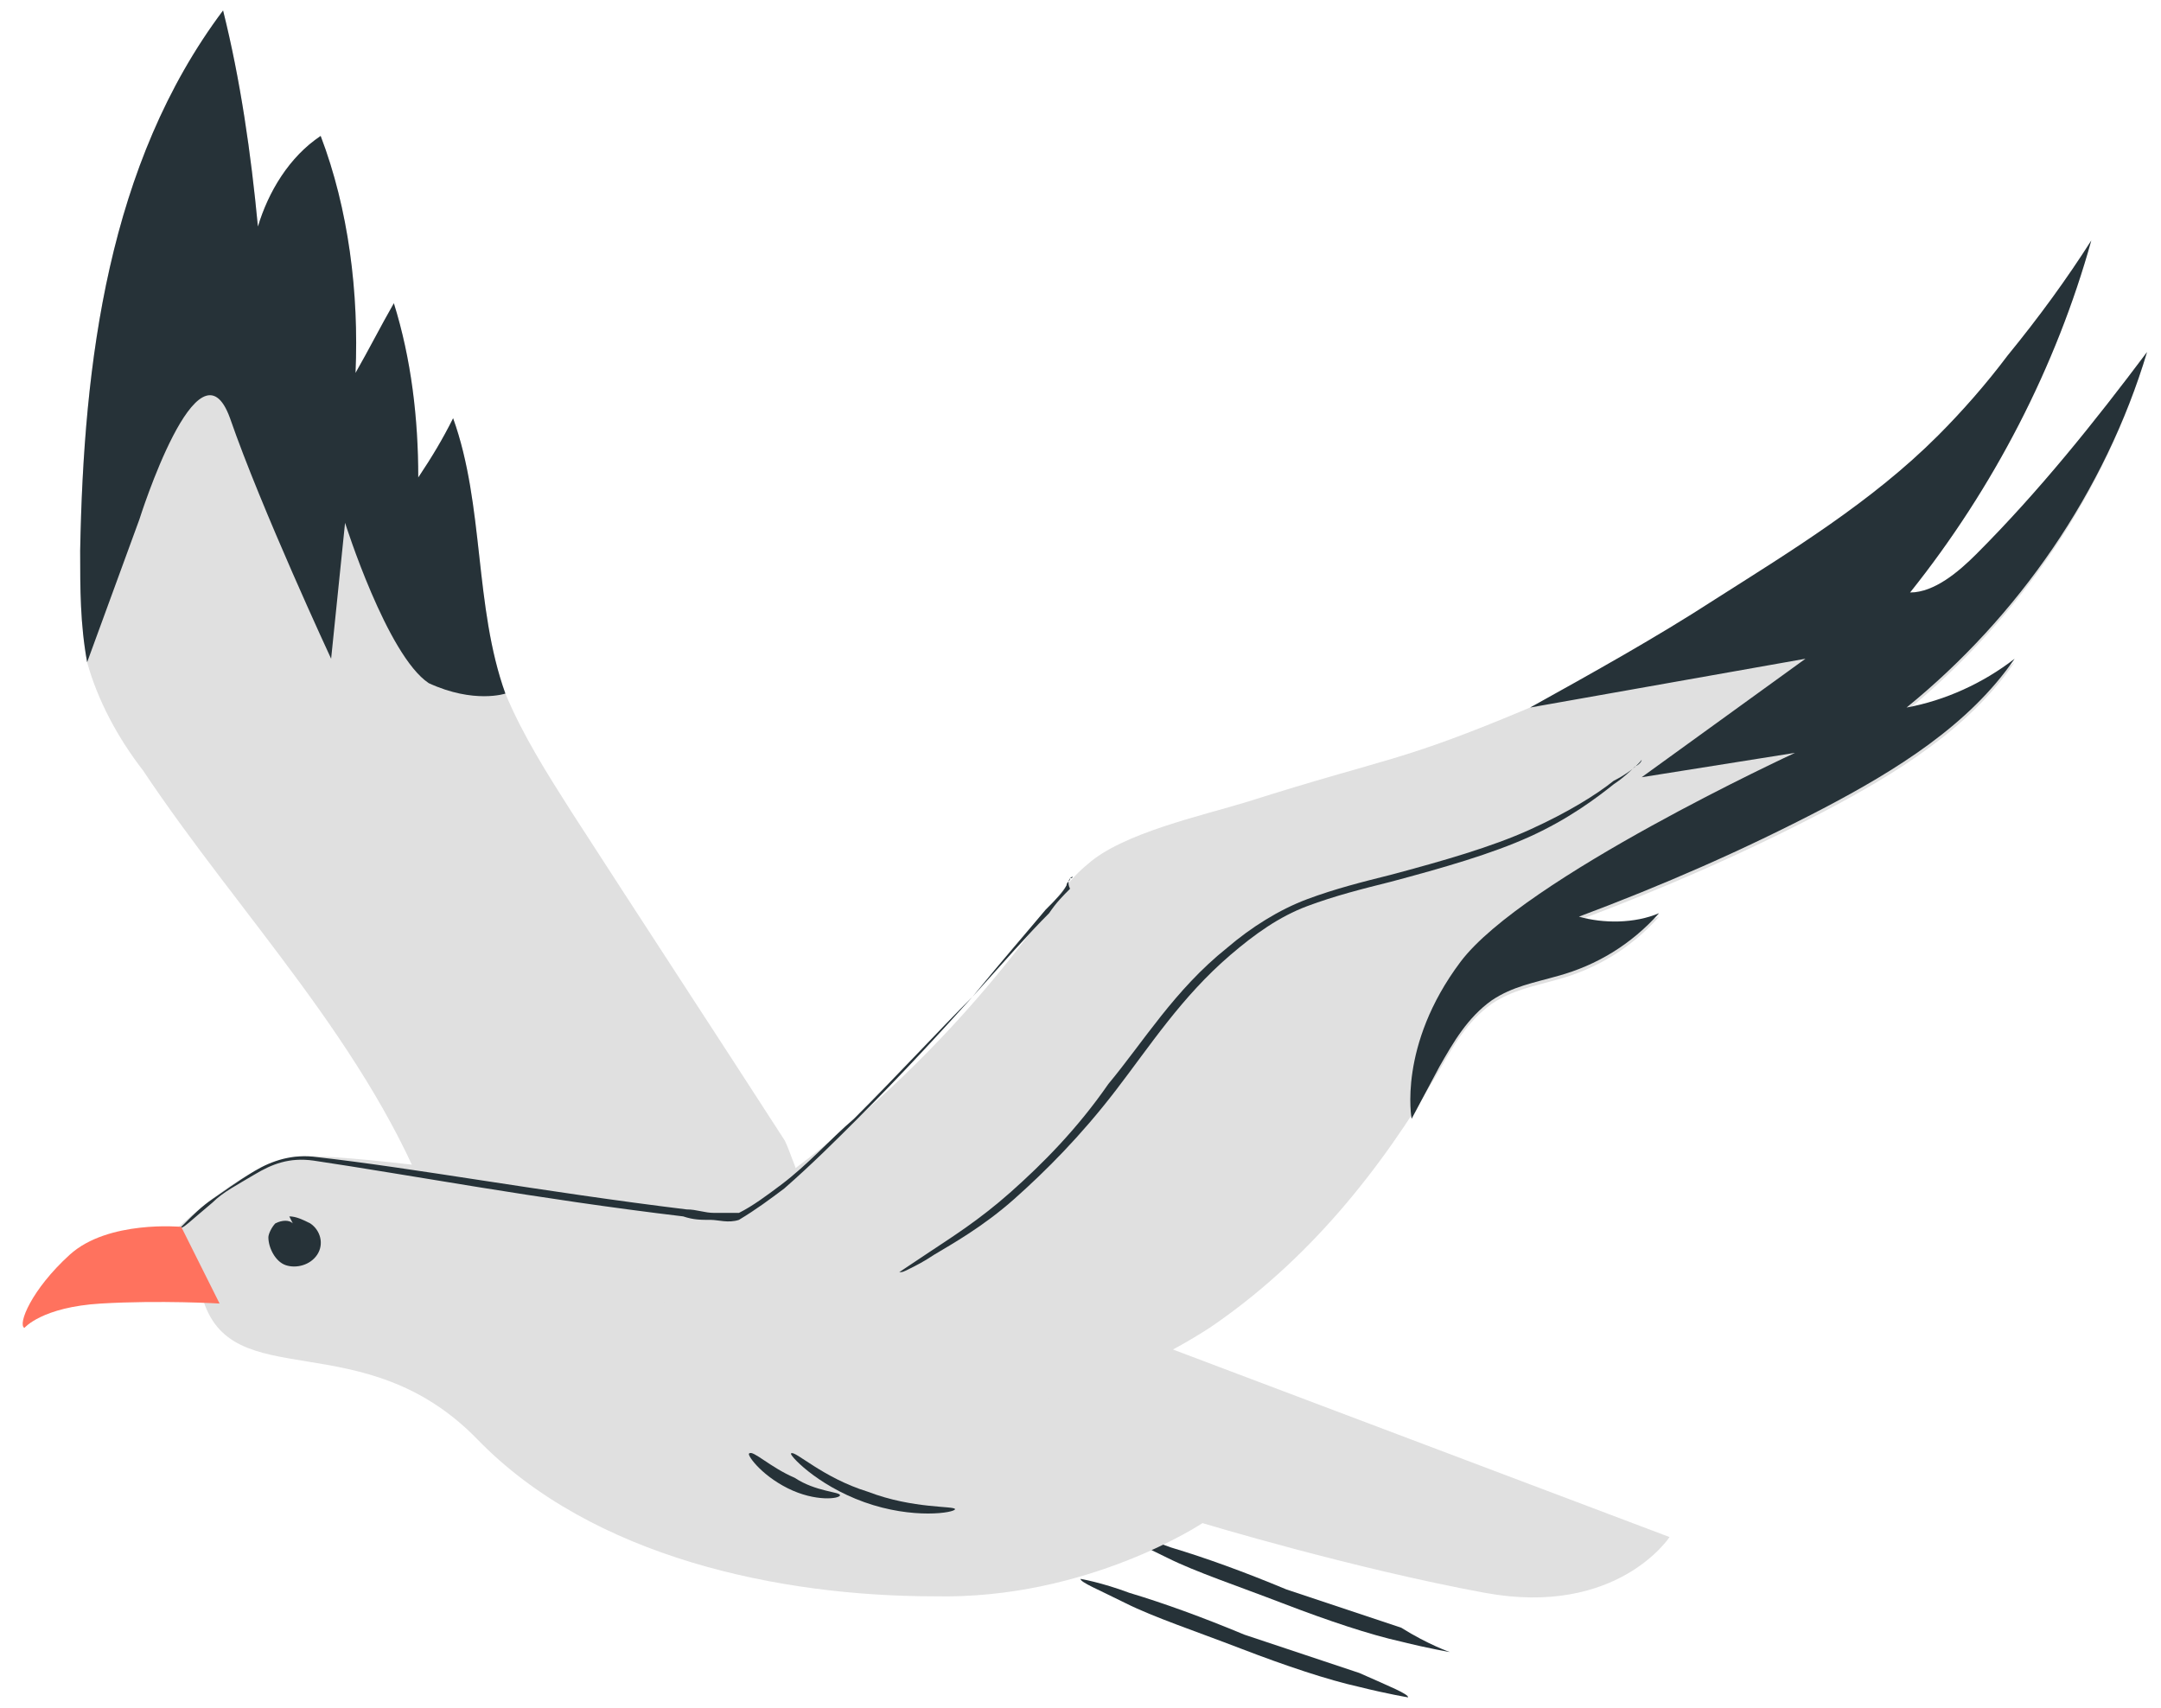 <svg width="62" height="49" viewBox="0 0 62 49" fill="none" xmlns="http://www.w3.org/2000/svg">
<path d="M40.4 48.7C40.4 48.7 39.8 48.6 39 48.4C38.1 48.2 36.9 47.8 35.6 47.3C34.3 46.8 33.1 46.4 32.3 46C31.5 45.6 31 45.4 31 45.3C31 45.3 31.6 45.4 32.4 45.7C33.4 46 34.5 46.4 35.7 46.9C36.9 47.3 38.1 47.7 39 48C39.9 48.4 40.4 48.6 40.4 48.7Z" fill="#263238"/>
<path d="M41.6 47.4C41.6 47.4 41 47.3 40.2 47.1C39.3 46.9 38.1 46.5 36.8 46C35.5 45.5 34.3 45.1 33.5 44.7C32.7 44.3 32.2 44.1 32.2 44C32.2 44 32.8 44.1 33.6 44.4C34.6 44.7 35.7 45.1 36.9 45.6C38.1 46 39.3 46.4 40.2 46.7C41 47.2 41.6 47.4 41.6 47.4Z" fill="#263238"/>
<path d="M4.5 35.8C4.5 35.8 6.7 33.5 8.4 33.2C10.2 32.9 24.6 35.3 24.6 35.3L47.9 44.1C47.9 44.1 46.4 46.4 42.6 45.7C38.8 45 34.5 43.7 34.5 43.7C34.5 43.7 31.2 45.9 26.8 45.8C22.4 45.8 17 44.7 13.7 41.3C10.4 37.9 6.6 40.1 5.8 37.2C5.6 35.9 4.5 35.8 4.5 35.8Z" fill="#E0E0E0"/>
<path d="M61.6 10.1C60.1 12.1 58.5 14.1 56.7 15.9C56.2 16.4 55.5 17 54.8 17C57.2 14 59 10.5 60 6.9C59.3 8 58.5 9.1 57.6 10.2C57 11 56.3 11.8 55.6 12.5C53.7 14.4 51.4 15.8 49.2 17.2C47.5 18.3 45.8 19.5 43.9 20.3C40.1 21.9 39.9 21.7 35.8 23C34.5 23.4 32.2 23.9 31.2 24.8C30.7 25.2 30.3 25.8 29.9 26.3C26.7 30.7 22.5 34.3 17.7 36.7L25.2 40.4C28.5 40.9 31.9 39.9 34.7 38.1C37.5 36.2 39.6 33.6 41.3 30.7C41.7 30 42.1 29.3 42.8 28.8C43.4 28.4 44 28.3 44.7 28.1C45.8 27.8 46.8 27.2 47.6 26.3C46.9 26.6 46 26.6 45.3 26.4C47.7 25.5 50 24.5 52.3 23.3C54.4 22.2 56.5 20.9 57.8 19C56.9 19.7 55.8 20.2 54.7 20.4C58 17.7 60.4 14.1 61.6 10.1Z" fill="#E0E0E0"/>
<path d="M8.4 35.1C8.3 35 8.1 35 7.9 35.1C7.8 35.2 7.7 35.4 7.7 35.5C7.7 35.8 7.9 36.2 8.2 36.3C8.5 36.4 8.9 36.3 9.1 36C9.3 35.7 9.2 35.3 8.9 35.1C8.7 35 8.5 34.9 8.3 34.9" fill="#263238"/>
<path d="M5.2 35.2C5.2 35.2 3.1 35 2 36C0.9 37 0.5 38 0.7 38.1C0.7 38.1 1.2 37.5 2.9 37.4C4.6 37.3 6.3 37.4 6.3 37.4L5.2 35.2Z" fill="#FF725E"/>
<path d="M22.5 32.7C20.5 29.6 18.4 26.4 16.4 23.3C15.7 22.2 15 21.1 14.5 19.9C13.6 17.4 13.9 14.5 13 12C12.7 12.6 12.4 13.1 12 13.7C12 12 11.8 10.3 11.3 8.7C10.9 9.4 10.6 10 10.2 10.7C10.3 8.4 10 6 9.2 3.9C8.3 4.5 7.7 5.5 7.4 6.5C7.2 4.4 6.9 2.3 6.4 0.3C3.1 4.7 2.4 10.4 2.3 15.8C2.3 16.9 2.3 17.9 2.5 19C2.8 20.1 3.4 21.2 4.1 22.1C6.9 26.3 10.6 30 12.4 34.8L24.5 37.5C24 37 22.7 33 22.5 32.7Z" fill="#E0E0E0"/>
<path d="M41.3 30.6C41.7 29.9 42.1 29.2 42.8 28.7C43.4 28.3 44 28.2 44.7 28C45.8 27.7 46.8 27.1 47.6 26.2C46.9 26.5 46 26.5 45.3 26.3C47.7 25.4 50 24.4 52.3 23.2C54.4 22.1 56.5 20.8 57.8 18.9C56.9 19.6 55.8 20.1 54.7 20.3C57.9 17.7 60.4 14.1 61.6 10.1C60.1 12.1 58.5 14.1 56.7 15.9C56.2 16.4 55.5 17 54.8 17C57.2 14 59 10.5 60 6.9C59.3 8 58.5 9.1 57.6 10.2C57 11 56.3 11.8 55.6 12.5C53.7 14.4 51.4 15.8 49.2 17.2C47.5 18.3 45.7 19.3 43.9 20.3L51.8 18.9L47.1 22.3L51.5 21.6C51.5 21.6 43.7 25.2 41.9 27.6C40.1 30 40.5 32.1 40.5 32.1L41.3 30.6Z" fill="#263238"/>
<path d="M14.5 19.9C13.6 17.4 13.9 14.5 13 12C12.7 12.6 12.4 13.1 12 13.7C12 12 11.8 10.3 11.3 8.7C10.9 9.4 10.6 10 10.2 10.7C10.3 8.4 10 6 9.2 3.9C8.3 4.5 7.7 5.5 7.4 6.5C7.2 4.4 6.9 2.3 6.4 0.3C3.1 4.7 2.4 10.4 2.3 15.8C2.3 16.9 2.3 17.9 2.5 19L4 14.9C4 14.9 5.7 9.5 6.6 12C7.5 14.6 9.5 18.9 9.5 18.9L9.9 15C9.9 15 11.1 18.8 12.3 19.6C13.6 20.2 14.5 19.9 14.5 19.9Z" fill="#263238"/>
<path d="M30.7 25.2C30.8 25.1 30.8 25.2 30.7 25.2C30.7 25.3 30.6 25.3 30.6 25.4C30.5 25.6 30.3 25.8 30 26.1C29.5 26.7 28.8 27.5 27.9 28.6C27 29.6 25.9 30.8 24.6 32.1C24 32.7 23.3 33.4 22.5 34.1C22.1 34.4 21.7 34.7 21.2 35C20.9 35.1 20.6 35 20.4 35C20.1 35 19.9 35 19.6 34.9C15.4 34.4 11.7 33.7 9 33.3C8.3 33.2 7.8 33.4 7.3 33.7C6.8 34 6.4 34.2 6.1 34.5C5.5 35 5.2 35.3 5.2 35.2C5.2 35.2 5.3 35.1 5.4 35C5.5 34.9 5.8 34.6 6.1 34.4C6.4 34.2 6.8 33.9 7.3 33.6C7.8 33.3 8.4 33.1 9.1 33.2C11.8 33.5 15.6 34.2 19.7 34.7C20 34.7 20.2 34.8 20.5 34.8C20.7 34.8 21 34.8 21.2 34.8C21.6 34.6 22 34.3 22.4 34C23.2 33.4 23.8 32.7 24.5 32.1C25.8 30.8 26.9 29.6 27.9 28.6C28.8 27.6 29.5 26.8 30.1 26.2C30.3 25.9 30.5 25.7 30.7 25.5C30.6 25.3 30.7 25.2 30.7 25.2C30.7 25.2 30.8 25.1 30.7 25.2C30.8 25.2 30.7 25.2 30.7 25.2Z" fill="#263238"/>
<path d="M47.1 21.8C47.1 21.8 47.1 21.9 46.9 22C46.8 22.1 46.6 22.3 46.3 22.5C45.8 22.9 45 23.5 43.9 24C42.8 24.5 41.4 24.9 39.9 25.3C39.1 25.5 38.3 25.7 37.5 26C36.7 26.3 36 26.8 35.3 27.4C33.9 28.6 33 30 32 31.3C31 32.6 30 33.6 29.1 34.4C28.2 35.2 27.3 35.7 26.8 36C26.5 36.2 26.3 36.3 26.1 36.4C25.9 36.5 25.9 36.5 25.8 36.5C25.8 36.5 26.1 36.3 26.7 35.9C27.3 35.5 28.1 35 29 34.2C29.9 33.4 30.9 32.4 31.8 31.1C32.8 29.9 33.7 28.4 35.2 27.2C35.9 26.6 36.7 26.1 37.5 25.8C38.3 25.5 39.1 25.3 39.9 25.1C41.4 24.7 42.8 24.3 43.9 23.8C45 23.3 45.8 22.8 46.3 22.4C46.9 22.1 47.1 21.8 47.1 21.8Z" fill="#263238"/>
<path d="M24.1 42.9C24.1 43 23.4 43.1 22.6 42.7C21.8 42.3 21.4 41.7 21.5 41.7C21.6 41.6 22.1 42.1 22.8 42.4C23.4 42.8 24.1 42.8 24.1 42.9Z" fill="#263238"/>
<path d="M27.4 43.3C27.4 43.4 26.2 43.6 24.8 43.1C23.4 42.6 22.6 41.7 22.7 41.7C22.8 41.6 23.6 42.4 24.9 42.8C26.2 43.3 27.4 43.2 27.4 43.3Z" fill="#263238"/>
</svg>
